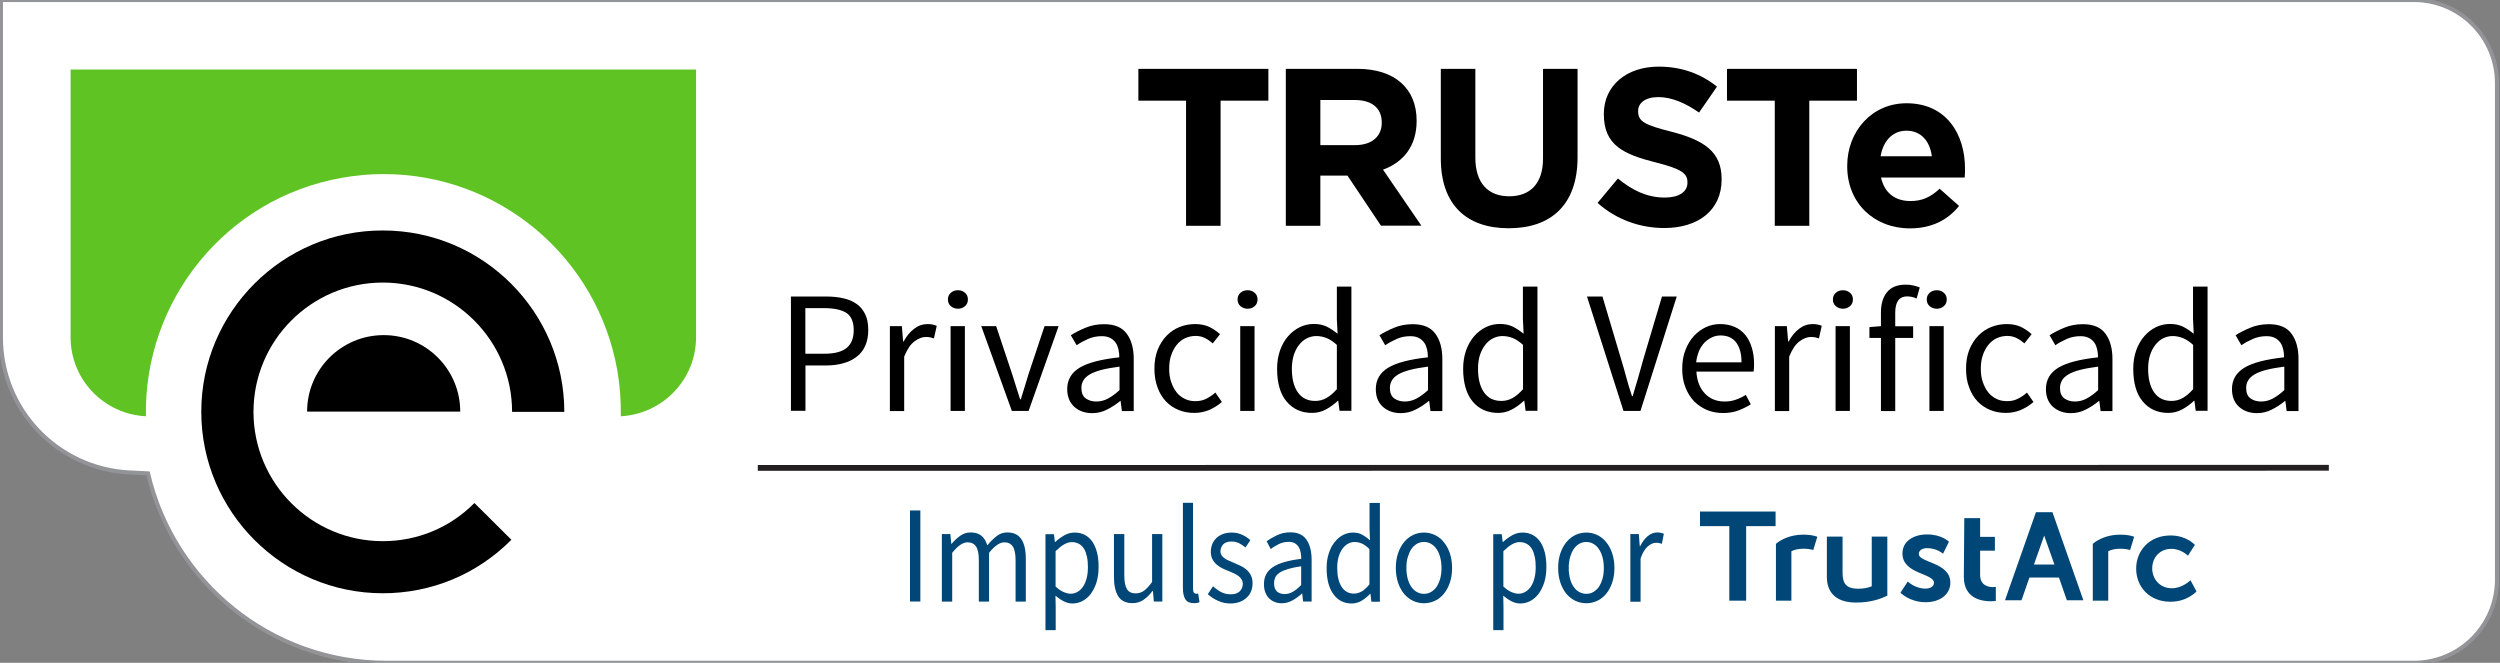 <?xml version="1.0" encoding="utf-8"?>
<!-- Generator: Adobe Illustrator 23.0.2, SVG Export Plug-In . SVG Version: 6.00 Build 0)  -->
<svg version="1.1" baseProfile="tiny" id="Layer_1" xmlns="http://www.w3.org/2000/svg" xmlns:xlink="http://www.w3.org/1999/xlink"
	 x="0px" y="0px" width="215px" height="57px" viewBox="0 0 215 57" xml:space="preserve">
<rect x="0" y="0" width="215" height="57" fill="#808080" stroke="none"/>
<path fill="#FFFFFF" stroke="#929497" stroke-width="0.35" stroke-miterlimit="10" d="M198.24,0H62.86h0.77H0.08v29.03
	c0,6.19,4.85,11.28,11.04,11.6l1.61,0.08C14.9,50.04,23.27,57,33.24,57c0.02,0,0.03,0,0.03,0l0.01,0h30.2h-0.82h135.58h-0.99h10.34
	c3.95,0,7.15-3.2,7.15-7.15V7.15c0-3.95-3.2-7.15-7.15-7.15h-10.34"/>
<g>
	<path fill="#5FC323" d="M6.07,5.98V29c0,3.66,2.87,6.61,6.48,6.8c-0.19-9.89,6.82-18.74,16.86-20.51c1.18-0.21,2.37-0.32,3.57-0.32
		c9.93,0,18.38,7.11,20.11,16.89c0.23,1.33,0.32,2.64,0.3,3.94c3.6-0.2,6.47-3.15,6.47-6.8V5.98H6.07z"/>
	<path d="M26.41,35.4c0-3.64,2.95-6.58,6.59-6.58c3.64,0,6.58,2.95,6.58,6.58H26.41z M17.31,35.41c0,8.61,7.01,15.61,15.61,15.61
		c4.18,0,8.11-1.63,11.06-4.6l-3.18-3.16c-2.1,2.12-4.9,3.28-7.88,3.28c-6.14,0-11.12-4.99-11.12-11.12
		c0-6.13,4.98-11.12,11.12-11.12c6.14,0,11.12,4.99,11.12,11.12h4.49c0-8.6-7-15.6-15.6-15.6C24.33,19.8,17.31,26.81,17.31,35.41"/>
</g>
<g>
	<path fill="#004676" d="M78.26,43.9h0.89v7.83h-0.89V43.9z"/>
	<path fill="#004676" d="M81,45.93h0.73l0.08,0.84h0.03c0.23-0.28,0.48-0.51,0.75-0.7c0.27-0.19,0.56-0.28,0.88-0.28
		c0.4,0,0.71,0.1,0.94,0.29s0.39,0.47,0.5,0.82c0.27-0.33,0.55-0.6,0.82-0.81s0.57-0.3,0.9-0.3c0.54,0,0.94,0.19,1.2,0.57
		c0.26,0.38,0.39,0.95,0.39,1.7v3.68h-0.88v-3.55c0-0.55-0.08-0.95-0.24-1.19c-0.16-0.24-0.4-0.36-0.73-0.36
		c-0.39,0-0.83,0.3-1.31,0.9v4.2h-0.88v-3.55c0-0.55-0.08-0.95-0.24-1.19c-0.16-0.24-0.4-0.36-0.74-0.36c-0.39,0-0.83,0.3-1.31,0.9
		v4.2H81V45.93z"/>
	<path fill="#004676" d="M90.79,52.23v1.96h-0.88v-8.25h0.73l0.08,0.67h0.03c0.24-0.22,0.5-0.41,0.78-0.57
		c0.28-0.16,0.58-0.24,0.89-0.24c0.34,0,0.63,0.07,0.89,0.21c0.26,0.14,0.47,0.34,0.65,0.6c0.17,0.26,0.3,0.57,0.39,0.93
		c0.09,0.36,0.13,0.77,0.13,1.22c0,0.49-0.06,0.93-0.18,1.32c-0.12,0.39-0.29,0.71-0.49,0.99c-0.21,0.27-0.45,0.48-0.72,0.62
		c-0.27,0.14-0.56,0.21-0.86,0.21c-0.24,0-0.49-0.06-0.73-0.18c-0.24-0.12-0.48-0.28-0.73-0.49L90.79,52.23z M90.79,50.45
		c0.24,0.22,0.47,0.38,0.69,0.47c0.22,0.09,0.42,0.14,0.59,0.14c0.21,0,0.41-0.05,0.6-0.16s0.34-0.26,0.47-0.45
		c0.13-0.19,0.24-0.44,0.31-0.72c0.08-0.29,0.11-0.61,0.11-0.97c0-0.32-0.02-0.61-0.08-0.87s-0.13-0.49-0.24-0.67
		c-0.11-0.19-0.25-0.33-0.43-0.44c-0.18-0.1-0.39-0.16-0.63-0.16c-0.22,0-0.45,0.07-0.67,0.2c-0.23,0.13-0.47,0.33-0.73,0.58V50.45z
		"/>
	<path fill="#004676" d="M95.8,45.93h0.89v3.55c0,0.55,0.08,0.95,0.23,1.19c0.15,0.24,0.4,0.36,0.75,0.36
		c0.27,0,0.51-0.08,0.72-0.23c0.21-0.16,0.44-0.4,0.69-0.75v-4.12h0.88v5.8h-0.73l-0.08-0.91h-0.03c-0.24,0.32-0.5,0.57-0.77,0.76
		c-0.27,0.19-0.59,0.29-0.95,0.29c-0.56,0-0.97-0.19-1.22-0.57c-0.25-0.38-0.38-0.95-0.38-1.7V45.93z"/>
	<path fill="#004676" d="M101.72,43.24h0.88v7.4c0,0.16,0.03,0.27,0.08,0.33c0.05,0.06,0.11,0.09,0.17,0.09c0.03,0,0.06,0,0.08,0
		c0.02,0,0.06-0.01,0.11-0.02l0.12,0.74c-0.06,0.03-0.13,0.06-0.2,0.07c-0.08,0.02-0.18,0.02-0.3,0.02c-0.34,0-0.58-0.11-0.72-0.33
		c-0.14-0.22-0.21-0.55-0.21-0.98V43.24z"/>
	<path fill="#004676" d="M104.32,50.42c0.23,0.21,0.46,0.37,0.7,0.5c0.24,0.13,0.52,0.19,0.83,0.19c0.34,0,0.6-0.09,0.77-0.26
		c0.17-0.17,0.26-0.39,0.26-0.64c0-0.15-0.04-0.28-0.11-0.39c-0.07-0.11-0.16-0.21-0.27-0.29c-0.11-0.08-0.24-0.16-0.38-0.22
		c-0.14-0.06-0.29-0.13-0.43-0.19c-0.19-0.07-0.37-0.15-0.56-0.24c-0.19-0.09-0.35-0.2-0.5-0.33c-0.15-0.13-0.27-0.28-0.36-0.46
		c-0.09-0.17-0.14-0.39-0.14-0.63c0-0.23,0.04-0.45,0.12-0.65c0.08-0.2,0.2-0.38,0.35-0.53c0.15-0.15,0.34-0.26,0.56-0.35
		c0.22-0.08,0.47-0.13,0.75-0.13c0.33,0,0.63,0.06,0.91,0.19s0.51,0.28,0.71,0.47l-0.42,0.62c-0.18-0.15-0.37-0.27-0.56-0.37
		c-0.19-0.09-0.4-0.14-0.63-0.14c-0.33,0-0.57,0.08-0.73,0.25c-0.15,0.17-0.23,0.36-0.23,0.59c0,0.13,0.03,0.25,0.1,0.35
		s0.15,0.19,0.26,0.26c0.11,0.08,0.23,0.14,0.37,0.2c0.14,0.06,0.28,0.12,0.44,0.19c0.19,0.08,0.37,0.16,0.56,0.25
		c0.19,0.09,0.36,0.2,0.51,0.33c0.15,0.13,0.27,0.29,0.37,0.48c0.1,0.19,0.15,0.42,0.15,0.69c0,0.24-0.04,0.46-0.12,0.67
		c-0.08,0.21-0.2,0.39-0.37,0.55s-0.36,0.29-0.6,0.38c-0.24,0.09-0.51,0.14-0.82,0.14c-0.37,0-0.73-0.08-1.06-0.23
		c-0.34-0.15-0.63-0.34-0.88-0.57L104.32,50.42z"/>
	<path fill="#004676" d="M108.7,50.23c0-0.64,0.26-1.12,0.77-1.46c0.51-0.34,1.33-0.58,2.44-0.71c0-0.18-0.02-0.36-0.05-0.54
		s-0.09-0.33-0.17-0.47c-0.08-0.13-0.19-0.24-0.33-0.33c-0.14-0.08-0.31-0.12-0.53-0.12c-0.31,0-0.59,0.06-0.85,0.19
		c-0.26,0.13-0.5,0.27-0.7,0.43l-0.35-0.68c0.24-0.17,0.54-0.34,0.89-0.51s0.74-0.25,1.16-0.25c0.64,0,1.1,0.22,1.39,0.65
		c0.29,0.43,0.43,1.01,0.43,1.74v3.56h-0.73l-0.08-0.69h-0.02c-0.25,0.23-0.52,0.43-0.81,0.59s-0.6,0.25-0.92,0.25
		c-0.44,0-0.81-0.14-1.1-0.43C108.85,51.16,108.7,50.76,108.7,50.23z M109.57,50.16c0,0.33,0.09,0.57,0.26,0.72
		c0.18,0.14,0.39,0.21,0.65,0.21c0.25,0,0.49-0.07,0.71-0.2c0.23-0.13,0.46-0.32,0.71-0.58V48.7c-0.44,0.06-0.81,0.14-1.11,0.23
		s-0.54,0.19-0.73,0.31c-0.18,0.12-0.31,0.26-0.39,0.41C109.61,49.81,109.57,49.98,109.57,50.16z"/>
	<path fill="#004676" d="M114.09,48.85c0-0.47,0.06-0.89,0.19-1.27c0.12-0.38,0.29-0.7,0.5-0.96c0.21-0.26,0.45-0.47,0.72-0.61
		c0.27-0.14,0.56-0.21,0.86-0.21s0.56,0.06,0.78,0.18c0.22,0.12,0.45,0.28,0.68,0.49l-0.04-0.99v-2.23h0.89v8.5h-0.73l-0.08-0.68
		h-0.03c-0.21,0.22-0.45,0.42-0.71,0.58c-0.27,0.16-0.56,0.25-0.87,0.25c-0.66,0-1.18-0.26-1.57-0.79
		C114.28,50.57,114.09,49.82,114.09,48.85z M115,48.83c0,0.7,0.13,1.25,0.38,1.64c0.25,0.39,0.61,0.58,1.06,0.58
		c0.24,0,0.47-0.07,0.69-0.2c0.21-0.13,0.43-0.33,0.64-0.6v-3.03c-0.22-0.22-0.44-0.38-0.64-0.47c-0.2-0.09-0.41-0.14-0.63-0.14
		c-0.21,0-0.4,0.05-0.59,0.16s-0.34,0.26-0.48,0.45c-0.14,0.2-0.24,0.43-0.32,0.7C115.04,48.2,115,48.5,115,48.83z"/>
	<path fill="#004676" d="M120.04,48.85c0-0.49,0.07-0.92,0.2-1.29c0.13-0.38,0.31-0.7,0.53-0.96c0.22-0.26,0.48-0.46,0.77-0.6
		c0.29-0.13,0.6-0.2,0.92-0.2s0.63,0.07,0.92,0.2c0.29,0.14,0.55,0.33,0.77,0.6s0.4,0.58,0.53,0.96c0.13,0.38,0.2,0.81,0.2,1.29
		c0,0.48-0.07,0.91-0.2,1.28c-0.13,0.38-0.31,0.7-0.53,0.96s-0.48,0.46-0.77,0.59c-0.29,0.13-0.6,0.2-0.92,0.2s-0.63-0.07-0.92-0.2
		c-0.29-0.14-0.55-0.33-0.77-0.59c-0.22-0.26-0.4-0.58-0.53-0.96C120.11,49.75,120.04,49.32,120.04,48.85z M120.95,48.85
		c0,0.33,0.04,0.64,0.11,0.91c0.07,0.27,0.17,0.5,0.31,0.7c0.13,0.19,0.29,0.35,0.48,0.45c0.19,0.11,0.39,0.16,0.61,0.16
		s0.43-0.05,0.61-0.16c0.19-0.11,0.35-0.26,0.48-0.45c0.13-0.2,0.23-0.43,0.31-0.7c0.07-0.27,0.11-0.57,0.11-0.91
		c0-0.33-0.04-0.64-0.11-0.91s-0.17-0.51-0.31-0.71c-0.13-0.2-0.29-0.35-0.48-0.46c-0.19-0.11-0.39-0.16-0.61-0.16
		s-0.43,0.05-0.61,0.16c-0.19,0.11-0.35,0.26-0.48,0.46c-0.13,0.2-0.23,0.44-0.31,0.71S120.95,48.51,120.95,48.85z"/>
	<path fill="#004676" d="M129.3,52.23v1.96h-0.88v-8.25h0.73l0.08,0.67h0.03c0.24-0.22,0.5-0.41,0.78-0.57
		c0.28-0.16,0.58-0.24,0.89-0.24c0.34,0,0.63,0.07,0.89,0.21c0.26,0.14,0.47,0.34,0.65,0.6c0.17,0.26,0.3,0.57,0.39,0.93
		c0.09,0.36,0.13,0.77,0.13,1.22c0,0.49-0.06,0.93-0.18,1.32c-0.12,0.39-0.29,0.71-0.49,0.99c-0.21,0.27-0.45,0.48-0.72,0.62
		c-0.27,0.14-0.56,0.21-0.86,0.21c-0.24,0-0.49-0.06-0.73-0.18c-0.24-0.12-0.48-0.28-0.73-0.49L129.3,52.23z M129.3,50.45
		c0.24,0.22,0.47,0.38,0.69,0.47c0.22,0.09,0.42,0.14,0.59,0.14c0.21,0,0.41-0.05,0.6-0.16s0.34-0.26,0.47-0.45
		c0.13-0.19,0.24-0.44,0.31-0.72c0.08-0.29,0.11-0.61,0.11-0.97c0-0.32-0.02-0.61-0.08-0.87s-0.13-0.49-0.24-0.67
		c-0.11-0.19-0.25-0.33-0.43-0.44c-0.18-0.1-0.39-0.16-0.63-0.16c-0.22,0-0.45,0.07-0.67,0.2c-0.23,0.13-0.47,0.33-0.73,0.58V50.45z
		"/>
	<path fill="#004676" d="M134,48.85c0-0.49,0.07-0.92,0.2-1.29c0.13-0.38,0.31-0.7,0.53-0.96c0.22-0.26,0.48-0.46,0.77-0.6
		c0.29-0.13,0.6-0.2,0.92-0.2s0.63,0.07,0.92,0.2c0.29,0.14,0.55,0.33,0.77,0.6c0.22,0.26,0.4,0.58,0.53,0.96
		c0.13,0.38,0.2,0.81,0.2,1.29c0,0.48-0.07,0.91-0.2,1.28c-0.13,0.38-0.31,0.7-0.53,0.96c-0.22,0.26-0.48,0.46-0.77,0.59
		c-0.29,0.13-0.6,0.2-0.92,0.2s-0.63-0.07-0.92-0.2c-0.29-0.14-0.55-0.33-0.77-0.59c-0.22-0.26-0.4-0.58-0.53-0.96
		C134.07,49.75,134,49.32,134,48.85z M134.91,48.85c0,0.33,0.04,0.64,0.11,0.91c0.07,0.27,0.17,0.5,0.31,0.7
		c0.13,0.19,0.29,0.35,0.48,0.45s0.39,0.16,0.61,0.16s0.43-0.05,0.61-0.16s0.35-0.26,0.48-0.45c0.13-0.2,0.23-0.43,0.31-0.7
		c0.07-0.27,0.11-0.57,0.11-0.91c0-0.33-0.04-0.64-0.11-0.91c-0.07-0.27-0.17-0.51-0.31-0.71c-0.13-0.2-0.29-0.35-0.48-0.46
		s-0.39-0.16-0.61-0.16s-0.43,0.05-0.61,0.16s-0.35,0.26-0.48,0.46c-0.13,0.2-0.23,0.44-0.31,0.71
		C134.95,48.21,134.91,48.51,134.91,48.85z"/>
	<path fill="#004676" d="M140.21,45.93h0.73l0.08,1.05h0.03c0.18-0.37,0.4-0.66,0.65-0.87c0.25-0.21,0.53-0.32,0.83-0.32
		c0.21,0,0.39,0.04,0.56,0.12l-0.17,0.86c-0.09-0.03-0.17-0.06-0.24-0.07c-0.07-0.02-0.16-0.02-0.27-0.02c-0.22,0-0.45,0.1-0.69,0.3
		c-0.24,0.2-0.45,0.54-0.63,1.04v3.73h-0.88V45.93z"/>
</g>
<g>
	<g>
		<path d="M104.97,8.66v10.76H102V8.66H97.9V5.92h11.18v2.74H104.97z"/>
		<path d="M118.77,19.42l-2.89-4.32h-2.33v4.32h-2.97V5.92h6.16c3.19,0,5.09,1.68,5.09,4.45v0.04c0,2.18-1.17,3.55-2.89,4.18
			l3.3,4.82H118.77z M118.83,10.53c0-1.27-0.89-1.93-2.33-1.93h-2.95v3.88h3c1.45,0,2.28-0.77,2.28-1.91V10.53z"/>
		<path d="M129.75,19.63c-3.63,0-5.84-2.02-5.84-6V5.92h2.97v7.63c0,2.2,1.1,3.33,2.91,3.33c1.81,0,2.91-1.1,2.91-3.24V5.92h2.97
			v7.61C135.67,17.62,133.38,19.63,129.75,19.63z"/>
		<path d="M143.12,19.61c-2.05,0-4.11-0.71-5.73-2.16l1.75-2.1c1.21,1,2.49,1.64,4.03,1.64c1.21,0,1.95-0.48,1.95-1.27v-0.04
			c0-0.75-0.46-1.14-2.72-1.71c-2.72-0.69-4.47-1.45-4.47-4.13V9.8c0-2.45,1.96-4.07,4.72-4.07c1.97,0,3.64,0.62,5.01,1.72
			l-1.54,2.23c-1.19-0.83-2.37-1.33-3.51-1.33c-1.13,0-1.73,0.52-1.73,1.18v0.04c0,0.89,0.58,1.18,2.91,1.77
			c2.73,0.71,4.27,1.7,4.27,4.05v0.04C148.06,18.11,146.02,19.61,143.12,19.61z"/>
		<path d="M155.6,8.66v10.76h-2.97V8.66h-4.11V5.92h11.18v2.74H155.6z"/>
		<path d="M168.96,15.27h-7.19c0.29,1.33,1.22,2.02,2.53,2.02c0.98,0,1.7-0.31,2.51-1.06l1.67,1.48c-0.96,1.2-2.35,1.93-4.22,1.93
			c-3.1,0-5.4-2.18-5.4-5.34v-0.04c0-2.95,2.1-5.38,5.1-5.38c3.45,0,5.03,2.68,5.03,5.61v0.04C169,14.83,168.98,15,168.96,15.27z
			 M163.96,11.24c-1.2,0-2,0.87-2.23,2.2h4.41C165.97,12.13,165.2,11.24,163.96,11.24z"/>
	</g>
</g>
<g>
	<path fill="#004676" d="M148.73,45.25h-2.53v-1.26h6.5v1.26h-2.53v6.41h-1.45V45.25z M154.06,51.66v-4.25
		c0.24-0.14,0.61-0.22,1.04-0.22c0.29,0,0.57,0.03,0.84,0.11l0.35-1.14c-0.35-0.13-0.75-0.18-1.23-0.18c-1.06,0-1.91,0.42-2.33,0.79
		v4.89H154.06z M160.97,46.16v4.26c-0.34,0.14-0.71,0.21-1.15,0.21c-1.12,0-1.36-0.51-1.36-1.42v-3.06h-1.35v3.45
		c0,1.36,0.78,2.22,2.53,2.22c1.24,0,2.1-0.32,2.67-0.59v-5.08H160.97z M163.44,50.97c0,0,0.78,0.82,2.16,0.82
		c1.32,0,2.13-0.74,2.13-1.67c0-1.79-2.71-1.7-2.71-2.48c0-0.35,0.35-0.5,0.71-0.5c0.85,0,1.37,0.48,1.37,0.48l0.51-1.03
		c0,0-0.61-0.63-1.87-0.63c-1.2,0-2.13,0.6-2.13,1.64c0,1.79,2.71,1.68,2.71,2.52c0,0.33-0.34,0.5-0.73,0.5
		c-0.91,0-1.52-0.61-1.52-0.61L163.44,50.97z M168.89,49.61c0,1.87,1.54,2.1,2.32,2.1c0.26,0,0.43-0.03,0.43-0.03v-1.21
		c0,0-0.1,0.02-0.25,0.02c-0.38,0-1.1-0.13-1.1-1.05v-2.08h1.27v-1.19h-1.27v-1.61h-1.36L168.89,49.61z M181.31,51.66v-4.25
		c0.24-0.14,0.61-0.22,1.04-0.22c0.29,0,0.57,0.03,0.84,0.11l0.35-1.14c-0.35-0.13-0.75-0.18-1.23-0.18c-1.06,0-1.91,0.42-2.33,0.79
		v4.89H181.31z M186.66,46.05c-1.8,0-2.95,1.3-2.95,2.85c0,1.58,1.15,2.85,2.95,2.85c1.46,0,2.24-0.89,2.24-0.89l-0.52-0.96
		c0,0-0.68,0.69-1.6,0.69c-1.03,0-1.69-0.79-1.69-1.71c0-0.93,0.65-1.68,1.65-1.68c0.85,0,1.42,0.59,1.42,0.59l0.6-0.93
		C188.75,46.86,188.07,46.05,186.66,46.05 M177.07,49.67h-2.54l-0.68,1.95h-1.42l2.66-7.57h1.42l2.66,7.57h-1.42L177.07,49.67z
		 M176.68,48.55l-0.88-2.49l-0.88,2.49H176.68z"/>
</g>
<line fill="none" stroke="#231F20" stroke-width="0.5" stroke-miterlimit="10" x1="65.17" y1="40.24" x2="200.28" y2="40.23"/>
<g>
	<path d="M68.02,25.5h3.02c0.54,0,1.04,0.05,1.48,0.15c0.45,0.1,0.83,0.26,1.15,0.49c0.32,0.22,0.56,0.52,0.74,0.89
		s0.26,0.82,0.26,1.36c0,0.52-0.09,0.97-0.26,1.35s-0.42,0.7-0.74,0.94c-0.32,0.25-0.7,0.44-1.15,0.56
		c-0.45,0.13-0.94,0.19-1.48,0.19h-1.77v3.9h-1.25V25.5z M70.89,30.42c0.86,0,1.5-0.16,1.91-0.49c0.41-0.33,0.62-0.84,0.62-1.54
		c0-0.71-0.21-1.2-0.63-1.48c-0.42-0.27-1.06-0.41-1.91-0.41h-1.62v3.92H70.89z"/>
	<path d="M76.54,28.05h1.02l0.11,1.32h0.04c0.25-0.46,0.55-0.83,0.91-1.1c0.35-0.27,0.74-0.4,1.16-0.4c0.29,0,0.55,0.05,0.78,0.15
		l-0.24,1.08c-0.12-0.04-0.23-0.07-0.33-0.09c-0.1-0.02-0.22-0.03-0.38-0.03c-0.31,0-0.63,0.13-0.97,0.38
		c-0.34,0.25-0.63,0.69-0.88,1.31v4.68h-1.23V28.05z"/>
	<path d="M82.38,26.55c-0.24,0-0.44-0.08-0.61-0.22c-0.17-0.15-0.25-0.34-0.25-0.57c0-0.24,0.08-0.43,0.25-0.58
		c0.17-0.15,0.37-0.22,0.61-0.22c0.24,0,0.44,0.07,0.61,0.22c0.17,0.14,0.25,0.34,0.25,0.58c0,0.23-0.08,0.42-0.25,0.57
		C82.82,26.48,82.62,26.55,82.38,26.55z M81.75,28.05h1.23v7.29h-1.23V28.05z"/>
	<path d="M84.39,28.05h1.28l1.38,4.14c0.11,0.36,0.22,0.72,0.34,1.08c0.11,0.36,0.23,0.72,0.34,1.07h0.06
		c0.11-0.35,0.22-0.71,0.33-1.07c0.11-0.36,0.22-0.72,0.33-1.08l1.38-4.14h1.21l-2.58,7.29h-1.44L84.39,28.05z"/>
	<path d="M91.78,33.46c0-0.8,0.36-1.41,1.07-1.84s1.85-0.72,3.41-0.89c0-0.23-0.02-0.46-0.07-0.67s-0.12-0.42-0.24-0.58
		c-0.12-0.17-0.27-0.31-0.46-0.41c-0.19-0.1-0.43-0.16-0.73-0.16c-0.43,0-0.83,0.08-1.19,0.24s-0.69,0.34-0.98,0.54l-0.5-0.86
		c0.34-0.22,0.75-0.43,1.25-0.64s1.03-0.31,1.62-0.31c0.89,0,1.54,0.27,1.94,0.82c0.4,0.54,0.6,1.27,0.6,2.18v4.47h-1.02l-0.11-0.87
		h-0.03c-0.35,0.29-0.73,0.54-1.13,0.74c-0.41,0.21-0.83,0.31-1.28,0.31c-0.62,0-1.13-0.18-1.54-0.54
		C91.99,34.62,91.78,34.11,91.78,33.46z M93,33.36c0,0.42,0.12,0.72,0.37,0.9s0.55,0.27,0.91,0.27c0.35,0,0.68-0.08,1-0.25
		c0.32-0.17,0.65-0.41,1-0.73v-2.02c-0.61,0.08-1.12,0.17-1.55,0.28c-0.42,0.11-0.76,0.24-1.01,0.39c-0.25,0.15-0.44,0.32-0.55,0.52
		C93.05,32.92,93,33.13,93,33.36z"/>
	<path d="M99.28,31.71c0-0.61,0.09-1.15,0.28-1.63c0.19-0.47,0.45-0.88,0.77-1.21c0.32-0.33,0.69-0.58,1.12-0.75
		s0.87-0.25,1.34-0.25c0.48,0,0.89,0.09,1.24,0.26c0.34,0.17,0.64,0.38,0.89,0.61l-0.62,0.79c-0.22-0.19-0.45-0.35-0.68-0.46
		c-0.23-0.12-0.5-0.18-0.79-0.18c-0.33,0-0.64,0.07-0.92,0.2c-0.28,0.13-0.52,0.33-0.72,0.58c-0.2,0.25-0.36,0.55-0.47,0.89
		c-0.12,0.34-0.17,0.73-0.17,1.15s0.05,0.8,0.17,1.14s0.26,0.63,0.46,0.88c0.19,0.25,0.43,0.43,0.71,0.57
		c0.28,0.14,0.58,0.2,0.92,0.2c0.35,0,0.67-0.07,0.95-0.22c0.28-0.14,0.54-0.32,0.76-0.52l0.56,0.81c-0.33,0.29-0.7,0.52-1.1,0.69
		c-0.41,0.17-0.83,0.25-1.27,0.25c-0.48,0-0.93-0.08-1.35-0.25s-0.78-0.42-1.09-0.74c-0.31-0.33-0.55-0.72-0.72-1.2
		C99.37,32.85,99.28,32.31,99.28,31.71z"/>
	<path d="M107.29,26.55c-0.24,0-0.44-0.08-0.61-0.22c-0.17-0.15-0.25-0.34-0.25-0.57c0-0.24,0.08-0.43,0.25-0.58
		c0.17-0.15,0.37-0.22,0.61-0.22c0.24,0,0.44,0.07,0.61,0.22c0.17,0.14,0.25,0.34,0.25,0.58c0,0.23-0.08,0.42-0.25,0.57
		C107.74,26.48,107.53,26.55,107.29,26.55z M106.66,28.05h1.23v7.29h-1.23V28.05z"/>
	<path d="M109.83,31.71c0-0.59,0.09-1.12,0.26-1.6c0.17-0.47,0.41-0.88,0.7-1.21c0.29-0.33,0.62-0.58,1-0.77
		c0.38-0.18,0.78-0.27,1.2-0.27s0.79,0.08,1.09,0.22c0.31,0.15,0.62,0.36,0.95,0.62l-0.06-1.25v-2.8h1.25v10.68h-1.02l-0.11-0.86
		h-0.04c-0.29,0.28-0.62,0.52-1,0.73c-0.38,0.21-0.78,0.31-1.21,0.31c-0.92,0-1.65-0.33-2.2-0.99
		C110.1,33.88,109.83,32.93,109.83,31.71z M111.1,31.7c0,0.88,0.17,1.56,0.52,2.05s0.84,0.73,1.49,0.73c0.34,0,0.66-0.08,0.96-0.25
		s0.6-0.42,0.9-0.76v-3.81c-0.31-0.28-0.61-0.48-0.89-0.59c-0.28-0.11-0.58-0.17-0.88-0.17c-0.29,0-0.56,0.07-0.82,0.2
		s-0.48,0.33-0.67,0.57c-0.19,0.25-0.34,0.54-0.45,0.88C111.16,30.9,111.1,31.28,111.1,31.7z"/>
	<path d="M118.32,33.46c0-0.8,0.36-1.41,1.07-1.84s1.85-0.72,3.41-0.89c0-0.23-0.02-0.46-0.07-0.67s-0.12-0.42-0.24-0.58
		c-0.12-0.17-0.27-0.31-0.46-0.41c-0.19-0.1-0.43-0.16-0.73-0.16c-0.43,0-0.83,0.08-1.19,0.24s-0.69,0.34-0.98,0.54l-0.5-0.86
		c0.34-0.22,0.75-0.43,1.25-0.64s1.03-0.31,1.62-0.31c0.89,0,1.54,0.27,1.94,0.82c0.4,0.54,0.6,1.27,0.6,2.18v4.47h-1.02l-0.11-0.87
		h-0.03c-0.35,0.29-0.73,0.54-1.13,0.74c-0.41,0.21-0.83,0.31-1.28,0.31c-0.62,0-1.13-0.18-1.54-0.54
		C118.52,34.62,118.32,34.11,118.32,33.46z M119.53,33.36c0,0.42,0.12,0.72,0.37,0.9s0.55,0.27,0.91,0.27c0.35,0,0.68-0.08,1-0.25
		c0.32-0.17,0.65-0.41,1-0.73v-2.02c-0.61,0.08-1.12,0.17-1.55,0.28c-0.42,0.11-0.76,0.24-1.01,0.39c-0.25,0.15-0.44,0.32-0.55,0.52
		C119.59,32.92,119.53,33.13,119.53,33.36z"/>
	<path d="M125.83,31.71c0-0.59,0.09-1.12,0.26-1.6c0.17-0.47,0.41-0.88,0.7-1.21c0.29-0.33,0.62-0.58,1-0.77
		c0.38-0.18,0.78-0.27,1.2-0.27s0.79,0.08,1.09,0.22c0.31,0.15,0.62,0.36,0.95,0.62l-0.06-1.25v-2.8h1.25v10.68h-1.02l-0.11-0.86
		h-0.04c-0.29,0.28-0.62,0.52-1,0.73c-0.38,0.21-0.78,0.31-1.21,0.31c-0.92,0-1.65-0.33-2.2-0.99
		C126.11,33.88,125.83,32.93,125.83,31.71z M127.11,31.7c0,0.88,0.17,1.56,0.52,2.05s0.84,0.73,1.49,0.73
		c0.34,0,0.66-0.08,0.96-0.25s0.6-0.42,0.9-0.76v-3.81c-0.31-0.28-0.61-0.48-0.89-0.59c-0.28-0.11-0.58-0.17-0.88-0.17
		c-0.29,0-0.56,0.07-0.82,0.2s-0.48,0.33-0.67,0.57c-0.19,0.25-0.34,0.54-0.45,0.88C127.16,30.9,127.11,31.28,127.11,31.7z"/>
	<path d="M136.48,25.5h1.33l1.58,5.31c0.18,0.59,0.34,1.14,0.47,1.64c0.13,0.5,0.3,1.04,0.49,1.62h0.06
		c0.18-0.58,0.34-1.12,0.48-1.62c0.14-0.5,0.29-1.04,0.46-1.64l1.58-5.31h1.27l-3.12,9.84h-1.46L136.48,25.5z"/>
	<path d="M144.67,31.71c0-0.6,0.09-1.14,0.28-1.61c0.18-0.48,0.43-0.88,0.73-1.21c0.31-0.33,0.65-0.58,1.04-0.76
		c0.39-0.18,0.79-0.26,1.21-0.26c0.46,0,0.87,0.08,1.24,0.24c0.37,0.16,0.67,0.39,0.92,0.69s0.43,0.66,0.56,1.08s0.2,0.89,0.2,1.41
		c0,0.27-0.01,0.5-0.04,0.67h-4.92c0.05,0.79,0.29,1.42,0.73,1.88c0.43,0.46,1,0.69,1.7,0.69c0.35,0,0.67-0.05,0.97-0.16
		c0.29-0.1,0.58-0.24,0.85-0.41l0.43,0.81c-0.32,0.2-0.67,0.38-1.07,0.53c-0.39,0.15-0.83,0.22-1.33,0.22
		c-0.49,0-0.95-0.09-1.37-0.26c-0.42-0.18-0.79-0.43-1.11-0.75c-0.31-0.33-0.56-0.72-0.74-1.19
		C144.76,32.85,144.67,32.31,144.67,31.71z M149.77,31.16c0-0.75-0.16-1.32-0.47-1.72c-0.31-0.4-0.76-0.59-1.33-0.59
		c-0.26,0-0.51,0.05-0.74,0.16c-0.23,0.11-0.45,0.26-0.64,0.45c-0.19,0.2-0.35,0.44-0.47,0.72c-0.12,0.29-0.21,0.61-0.25,0.98
		H149.77z"/>
	<path d="M152.65,28.05h1.02l0.11,1.32h0.04c0.25-0.46,0.55-0.83,0.91-1.1c0.35-0.27,0.74-0.4,1.16-0.4c0.29,0,0.55,0.05,0.78,0.15
		l-0.24,1.08c-0.12-0.04-0.23-0.07-0.33-0.09c-0.1-0.02-0.22-0.03-0.38-0.03c-0.31,0-0.63,0.13-0.97,0.38
		c-0.34,0.25-0.63,0.69-0.88,1.31v4.68h-1.23V28.05z"/>
	<path d="M158.49,26.55c-0.24,0-0.44-0.08-0.61-0.22c-0.17-0.15-0.25-0.34-0.25-0.57c0-0.24,0.08-0.43,0.25-0.58
		c0.17-0.15,0.37-0.22,0.61-0.22c0.24,0,0.44,0.07,0.61,0.22c0.17,0.14,0.25,0.34,0.25,0.58c0,0.23-0.08,0.42-0.25,0.57
		C158.93,26.48,158.73,26.55,158.49,26.55z M157.86,28.05h1.23v7.29h-1.23V28.05z"/>
	<path d="M164.83,25.67c-0.27-0.12-0.54-0.18-0.82-0.18c-0.68,0-1.02,0.47-1.02,1.41v1.16h1.54v1h-1.54v6.29h-1.23v-6.29h-0.99
		v-0.93l0.99-0.08V26.9c0-0.75,0.17-1.34,0.52-1.77c0.35-0.43,0.88-0.65,1.61-0.65c0.23,0,0.45,0.02,0.65,0.07
		c0.21,0.05,0.39,0.1,0.56,0.17L164.83,25.67z"/>
	<path d="M166.56,26.55c-0.24,0-0.44-0.08-0.61-0.22c-0.17-0.15-0.25-0.34-0.25-0.57c0-0.24,0.08-0.43,0.25-0.58
		c0.17-0.15,0.37-0.22,0.61-0.22c0.24,0,0.44,0.07,0.61,0.22c0.17,0.14,0.25,0.34,0.25,0.58c0,0.23-0.08,0.42-0.25,0.57
		C167,26.48,166.8,26.55,166.56,26.55z M165.93,28.05h1.23v7.29h-1.23V28.05z"/>
	<path d="M169.08,31.71c0-0.61,0.09-1.15,0.28-1.63c0.19-0.47,0.45-0.88,0.77-1.21c0.32-0.33,0.69-0.58,1.12-0.75
		s0.87-0.25,1.34-0.25c0.48,0,0.89,0.09,1.24,0.26c0.34,0.17,0.64,0.38,0.89,0.61l-0.62,0.79c-0.22-0.19-0.45-0.35-0.68-0.46
		c-0.23-0.12-0.5-0.18-0.79-0.18c-0.33,0-0.64,0.07-0.92,0.2c-0.28,0.13-0.52,0.33-0.72,0.58c-0.2,0.25-0.36,0.55-0.47,0.89
		c-0.12,0.34-0.17,0.73-0.17,1.15s0.05,0.8,0.17,1.14s0.26,0.63,0.46,0.88c0.19,0.25,0.43,0.43,0.71,0.57
		c0.28,0.14,0.58,0.2,0.92,0.2c0.35,0,0.67-0.07,0.95-0.22c0.28-0.14,0.54-0.32,0.76-0.52l0.56,0.81c-0.33,0.29-0.7,0.52-1.1,0.69
		c-0.41,0.17-0.83,0.25-1.27,0.25c-0.48,0-0.93-0.08-1.35-0.25s-0.78-0.42-1.09-0.74c-0.31-0.33-0.55-0.72-0.72-1.2
		C169.16,32.85,169.08,32.31,169.08,31.71z"/>
	<path d="M175.95,33.46c0-0.8,0.36-1.41,1.07-1.84s1.85-0.72,3.41-0.89c0-0.23-0.02-0.46-0.07-0.67s-0.12-0.42-0.24-0.58
		c-0.12-0.17-0.27-0.31-0.46-0.41c-0.19-0.1-0.43-0.16-0.73-0.16c-0.43,0-0.83,0.08-1.19,0.24s-0.69,0.34-0.98,0.54l-0.5-0.86
		c0.34-0.22,0.75-0.43,1.25-0.64s1.03-0.31,1.62-0.31c0.89,0,1.54,0.27,1.94,0.82c0.4,0.54,0.6,1.27,0.6,2.18v4.47h-1.02l-0.11-0.87
		h-0.03c-0.35,0.29-0.73,0.54-1.13,0.74c-0.41,0.21-0.83,0.31-1.28,0.31c-0.62,0-1.13-0.18-1.54-0.54
		C176.15,34.62,175.95,34.11,175.95,33.46z M177.16,33.36c0,0.42,0.12,0.72,0.37,0.9s0.55,0.27,0.91,0.27c0.35,0,0.68-0.08,1-0.25
		c0.32-0.17,0.65-0.41,1-0.73v-2.02c-0.61,0.08-1.12,0.17-1.55,0.28c-0.42,0.11-0.76,0.24-1.01,0.39c-0.25,0.15-0.44,0.32-0.55,0.52
		C177.22,32.92,177.16,33.13,177.16,33.36z"/>
	<path d="M183.46,31.71c0-0.59,0.09-1.12,0.26-1.6c0.17-0.47,0.41-0.88,0.7-1.21c0.29-0.33,0.62-0.58,1-0.77
		c0.38-0.18,0.78-0.27,1.2-0.27s0.79,0.08,1.09,0.22c0.31,0.15,0.62,0.36,0.95,0.62l-0.06-1.25v-2.8h1.25v10.68h-1.02l-0.11-0.86
		h-0.04c-0.29,0.28-0.62,0.52-1,0.73c-0.38,0.21-0.78,0.31-1.21,0.31c-0.92,0-1.65-0.33-2.2-0.99
		C183.73,33.88,183.46,32.93,183.46,31.71z M184.74,31.7c0,0.88,0.17,1.56,0.52,2.05s0.84,0.73,1.49,0.73
		c0.34,0,0.66-0.08,0.96-0.25s0.6-0.42,0.9-0.76v-3.81c-0.31-0.28-0.61-0.48-0.89-0.59c-0.28-0.11-0.58-0.17-0.88-0.17
		c-0.29,0-0.56,0.07-0.82,0.2s-0.48,0.33-0.67,0.57c-0.19,0.25-0.34,0.54-0.45,0.88C184.79,30.9,184.74,31.28,184.74,31.7z"/>
	<path d="M191.95,33.46c0-0.8,0.36-1.41,1.07-1.84s1.85-0.72,3.41-0.89c0-0.23-0.02-0.46-0.07-0.67s-0.12-0.42-0.24-0.58
		c-0.12-0.17-0.27-0.31-0.46-0.41c-0.19-0.1-0.43-0.16-0.73-0.16c-0.43,0-0.83,0.08-1.19,0.24s-0.69,0.34-0.98,0.54l-0.5-0.86
		c0.34-0.22,0.75-0.43,1.25-0.64s1.03-0.31,1.62-0.31c0.89,0,1.54,0.27,1.94,0.82c0.4,0.54,0.6,1.27,0.6,2.18v4.47h-1.02l-0.11-0.87
		h-0.03c-0.35,0.29-0.73,0.54-1.13,0.74c-0.41,0.21-0.83,0.31-1.28,0.31c-0.62,0-1.13-0.18-1.54-0.54
		C192.15,34.62,191.95,34.11,191.95,33.46z M193.17,33.36c0,0.42,0.12,0.72,0.37,0.9s0.55,0.27,0.91,0.27c0.35,0,0.68-0.08,1-0.25
		c0.32-0.17,0.65-0.41,1-0.73v-2.02c-0.61,0.08-1.12,0.17-1.55,0.28c-0.42,0.11-0.76,0.24-1.01,0.39c-0.25,0.15-0.44,0.32-0.55,0.52
		C193.22,32.92,193.17,33.13,193.17,33.36z"/>
</g>
<g>
</g>
<g>
</g>
<g>
</g>
<g>
</g>
<g>
</g>
<g>
</g>
</svg>
